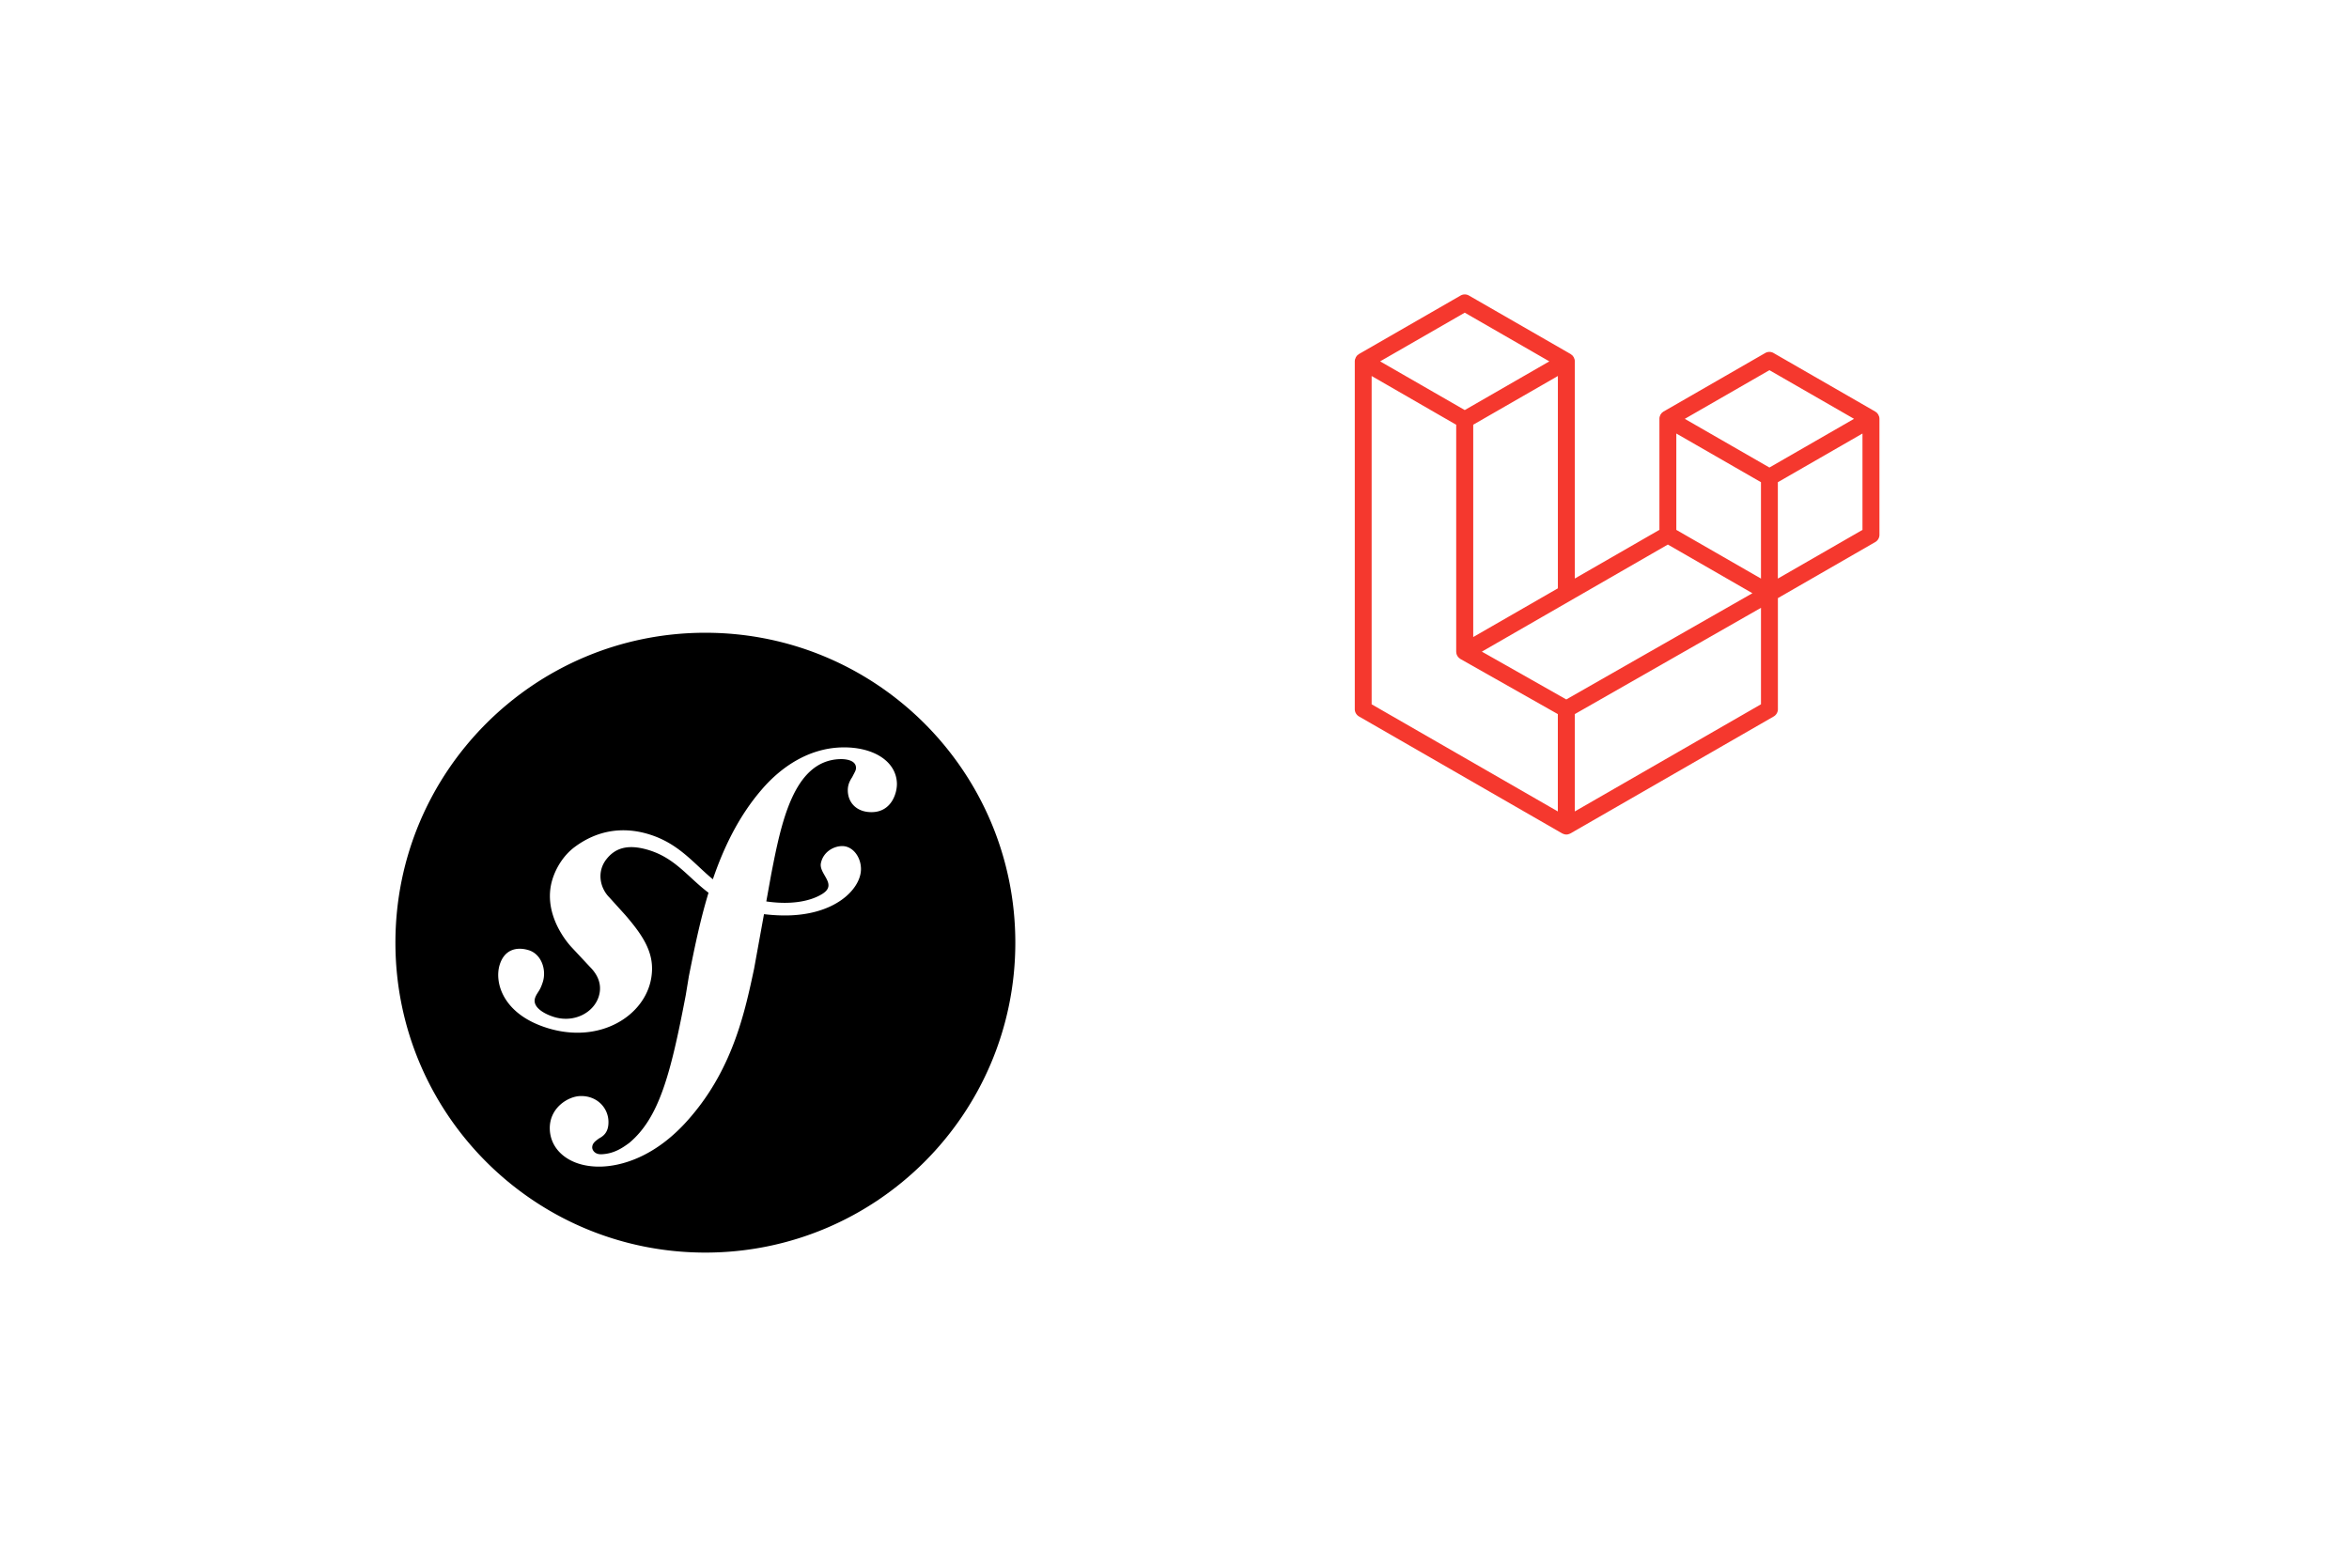 <?xml version="1.0" encoding="UTF-8" standalone="no"?>
<svg
   width="659"
   height="440"
   fill="none"
   version="1.1"
   id="svg6"
   sodipodi:docname="symfony-laravel.svg"
   inkscape:version="1.2.2 (b0a8486541, 2022-12-01)"
   xmlns:inkscape="http://www.inkscape.org/namespaces/inkscape"
   xmlns:sodipodi="http://sodipodi.sourceforge.net/DTD/sodipodi-0.dtd"
   xmlns="http://www.w3.org/2000/svg"
   xmlns:svg="http://www.w3.org/2000/svg">
  <defs
     id="defs10" />
  <sodipodi:namedview
     id="namedview8"
     pagecolor="#ffffff"
     bordercolor="#000000"
     borderopacity="0.25"
     inkscape:showpageshadow="2"
     inkscape:pageopacity="0.0"
     inkscape:pagecheckerboard="0"
     inkscape:deskcolor="#d1d1d1"
     showgrid="false"
     inkscape:zoom="0.89545455"
     inkscape:cx="351.77665"
     inkscape:cy="144.06091"
     inkscape:window-width="1854"
     inkscape:window-height="1011"
     inkscape:window-x="0"
     inkscape:window-y="0"
     inkscape:window-maximized="1"
     inkscape:current-layer="svg6" />
  <path
     d="m 439.414,196.249 52.216,-29.802 -23.722,-13.658 -52.18,30.046 z m 54.617,-60.956 -23.749,-13.658 v 27.041 l 23.753,13.663 z m 2.371,-31.43 -23.742,13.658 23.742,13.658 23.735,-13.662 z m -73.122,69.139 13.777,-7.932 v -59.573 l -23.751,13.668 v 59.573 z m -12.35,-85.273 -23.742,13.663 23.742,13.663 23.728,-13.663 z m -26.122,17.772 v 92.11 l 52.236,30.061 v -27.31 l -27.316,-15.455 c -0.09,-0.064 -0.16,-0.135 -0.255,-0.194 -0.069,-0.065 -0.15,-0.115 -0.219,-0.169 l -0.004,-0.014 a 1.305,1.305 0 0 1 -0.194,-0.246 l -0.004,-0.004 a 0.972,0.972 0 0 1 -0.175,-0.223 l -0.004,-0.004 h -0.014 a 2.929,2.929 0 0 1 -0.121,-0.275 l -0.004,-0.019 c -0.035,-0.075 -0.075,-0.16 -0.11,-0.254 l -0.004,-0.014 a 3.358,3.358 0 0 1 -0.05,-0.35 v -0.01 a 3.364,3.364 0 0 1 -0.04,-0.255 v -63.695 l -13.762,-7.938 z m 109.228,92.106 v -27.066 l -52.236,29.821 v 27.306 z m 28.473,-48.931 v -27.041 l -23.742,13.662 v 27.042 z m 4.672,-31.774 c 0.056,0.19 0.09,0.405 0.09,0.629 v 32.512 c 0,0.879 -0.473,1.643 -1.183,2.053 l -0.01,0.004 -27.296,15.719 v 31.155 c 0,0.873 -0.473,1.638 -1.177,2.051 l -0.01,0.004 -56.988,32.797 c -0.119,0.064 -0.26,0.125 -0.404,0.164 l -0.014,0.004 -0.15,0.065 c -0.18,0.056 -0.389,0.085 -0.605,0.085 a 2.165,2.165 0 0 1 -0.625,-0.09 l 0.015,0.004 a 0.722,0.722 0 0 1 -0.194,-0.079 l 0.004,0.004 a 4.09,4.09 0 0 1 -0.409,-0.165 l 0.018,0.01 -56.971,-32.797 a 2.376,2.376 0 0 1 -1.194,-2.056 v -97.584 c 0,-0.219 0.035,-0.434 0.096,-0.633 l -0.004,0.014 c 0.018,-0.075 0.064,-0.125 0.089,-0.2 a 2.748,2.748 0 0 1 0.15,-0.379 l -0.004,0.014 a 0.919,0.919 0 0 1 0.146,-0.21 l 0.208,-0.285 0.236,-0.169 c 0.089,-0.075 0.169,-0.15 0.26,-0.215 h 0.004 L 409.751,82.929 a 2.342,2.342 0 0 1 2.376,0.006 l -0.01,-0.004 28.504,16.399 c 0.096,0.064 0.175,0.135 0.255,0.208 l 0.239,0.171 c 0.081,0.09 0.125,0.189 0.21,0.285 a 1.055,1.055 0 0 1 0.155,0.204 l 0.004,0.004 c 0.05,0.1 0.1,0.219 0.144,0.344 l 0.004,0.019 0.081,0.2 c 0.056,0.175 0.09,0.379 0.09,0.589 v 60.972 l 23.74,-13.663 v -31.153 -0.01 c 0,-0.215 0.03,-0.425 0.086,-0.625 l -0.004,0.014 c 0.018,-0.064 0.064,-0.125 0.079,-0.2 0.05,-0.15 0.1,-0.269 0.16,-0.389 l -0.01,0.018 c 0.044,-0.075 0.115,-0.125 0.16,-0.208 0.075,-0.096 0.135,-0.19 0.21,-0.271 0.069,-0.064 0.144,-0.125 0.225,-0.175 l 0.004,-0.004 c 0.09,-0.064 0.165,-0.144 0.26,-0.198 h 0.004 l 28.494,-16.405 a 2.342,2.342 0 0 1 2.376,0.006 l -0.01,-0.004 28.494,16.403 c 0.1,0.065 0.169,0.135 0.264,0.194 0.075,0.065 0.16,0.115 0.23,0.175 0.079,0.09 0.139,0.19 0.214,0.28 0.056,0.06 0.105,0.129 0.15,0.198 l 0.004,0.004 c 0.06,0.111 0.111,0.236 0.15,0.365 l 0.004,0.014 c 0.04,0.06 0.069,0.125 0.096,0.194 v 0.006 z"
     fill="#f5382e"
     id="path2"
     style="stroke-width:1.388" />
  <path
     d="m 197.885,177.538 c -48.022,0 -86.952,38.927 -86.952,86.95 0,48.028 38.93,86.961 86.952,86.961 48.028,0 86.959,-38.933 86.959,-86.959 0,-48.024 -38.932,-86.951 -86.959,-86.951 z m 46.896,50.326 c -4.025,0.142 -6.804,-2.263 -6.933,-5.919 -0.042,-1.341 0.302,-2.508 1.223,-3.88 0.897,-1.757 1.09,-1.96 1.068,-2.727 -0.083,-2.3 -3.561,-2.387 -4.512,-2.342 -13.052,0.432 -16.494,18.047 -19.282,32.372 l -1.364,7.553 c 7.516,1.098 12.851,-0.256 15.828,-2.182 4.19,-2.719 -1.175,-5.516 -0.5,-8.61 0.689,-3.153 3.556,-4.676 5.834,-4.736 3.191,-0.083 5.47,3.229 5.397,6.587 -0.111,5.554 -7.481,13.184 -22.221,12.872 a 50.442,50.442 0 0 1 -4.985,-0.356 l -2.783,15.35 c -2.488,11.618 -5.794,27.496 -17.628,41.349 -10.165,12.092 -20.48,13.964 -25.098,14.121 -8.645,0.297 -14.373,-4.313 -14.581,-10.464 -0.197,-5.959 5.069,-9.213 8.526,-9.321 4.612,-0.153 7.804,3.19 7.927,7.042 0.118,3.255 -1.585,4.274 -2.713,4.889 -0.751,0.607 -1.881,1.227 -1.838,2.567 0.026,0.571 0.639,1.893 2.559,1.832 3.656,-0.125 6.084,-1.932 7.777,-3.141 8.421,-7.013 11.659,-19.241 15.902,-41.496 l 0.89,-5.39 c 1.45,-7.239 3.051,-15.307 5.5,-23.348 -5.934,-4.468 -9.494,-10.005 -17.472,-12.172 -5.472,-1.487 -8.81,-0.225 -11.153,2.741 -2.779,3.513 -1.857,8.084 0.826,10.764 l 4.434,4.903 c 5.432,6.281 8.41,11.167 7.286,17.737 -1.774,10.497 -14.277,18.544 -29.057,14.002 -12.617,-3.886 -14.976,-12.819 -13.458,-17.745 1.334,-4.329 4.776,-5.146 8.141,-4.119 3.604,1.119 5.018,5.499 3.987,8.857 -0.118,0.36 -0.302,0.969 -0.677,1.769 -0.42,0.929 -1.193,1.742 -1.529,2.822 -0.81,2.644 2.809,4.52 5.332,5.296 5.645,1.738 11.155,-1.215 12.552,-5.782 1.297,-4.199 -1.358,-7.128 -2.46,-8.251 l -5.345,-5.723 c -2.445,-2.726 -7.822,-10.317 -5.201,-18.843 1.012,-3.286 3.144,-6.774 6.234,-9.082 6.528,-4.864 13.625,-5.664 20.385,-3.718 8.743,2.513 12.945,8.298 18.394,12.76 3.047,-8.939 7.275,-17.695 13.629,-25.083 5.741,-6.732 13.451,-11.604 22.285,-11.907 8.827,-0.292 15.499,3.71 15.718,10.041 0.089,2.695 -1.46,7.933 -6.843,8.112 z"
     fill="#000000"
     id="path4"
     style="stroke-width:1.39" />
</svg>
